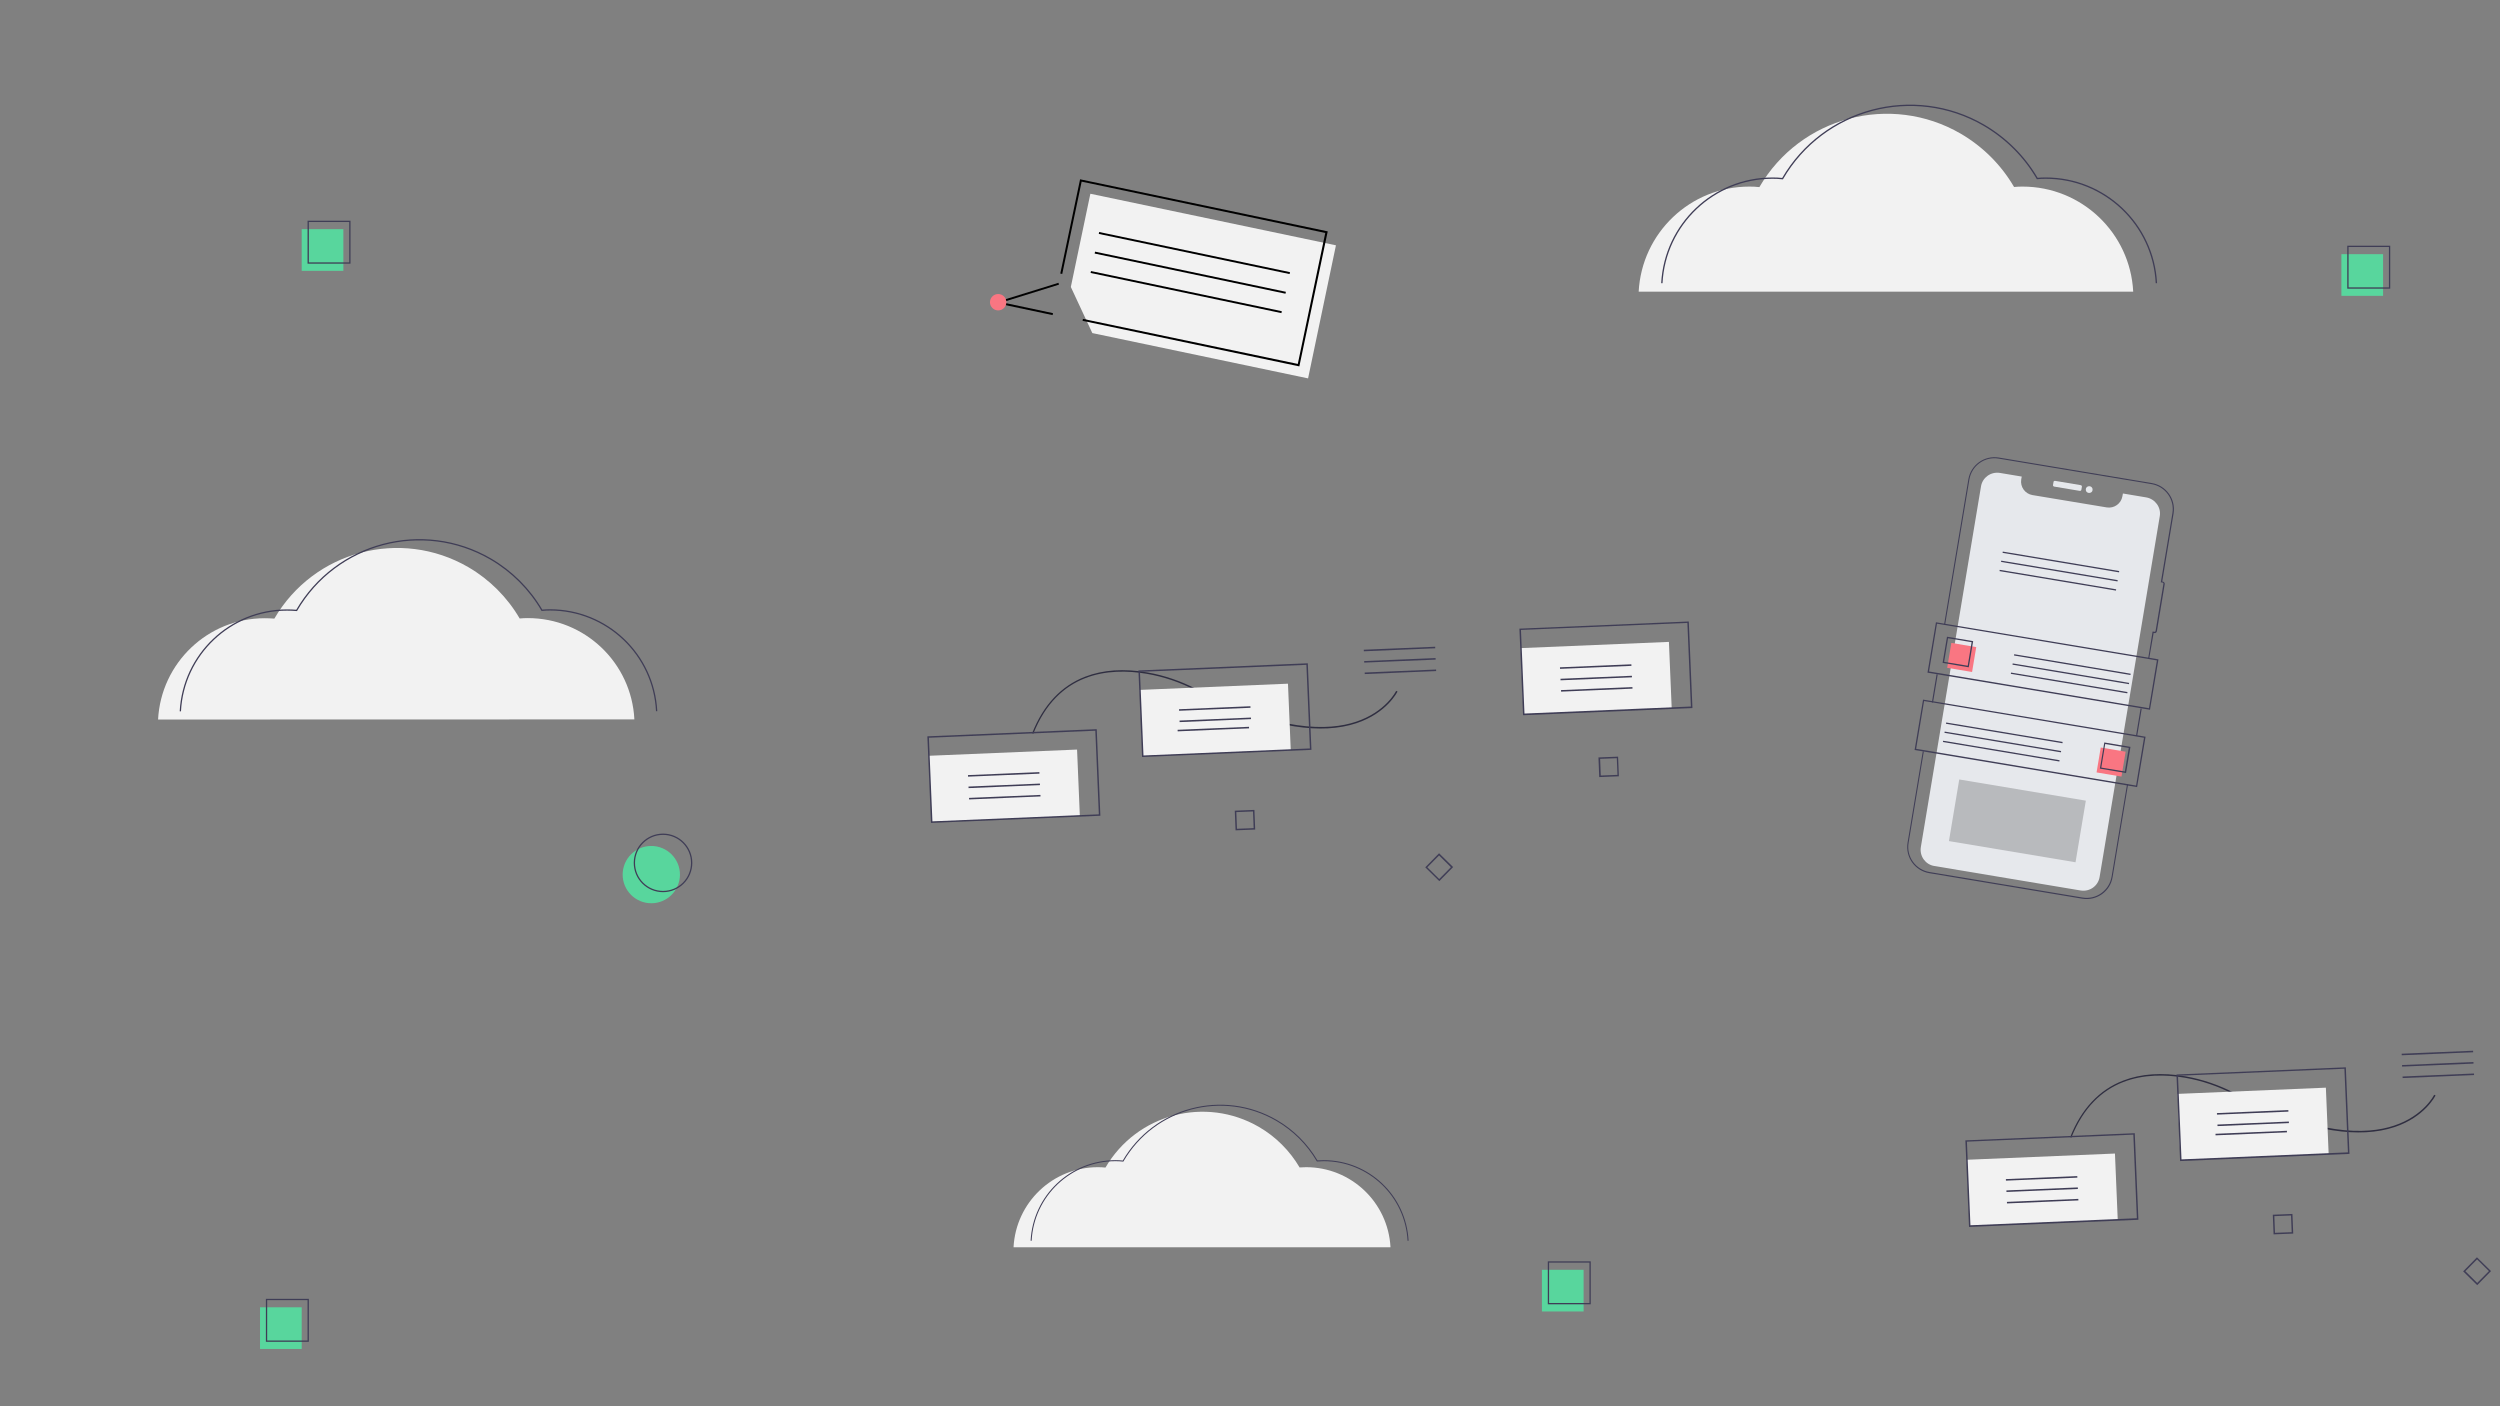 <?xml version="1.0" encoding="utf-8"?>
<!-- Generator: Adobe Illustrator 24.0.3, SVG Export Plug-In . SVG Version: 6.00 Build 0)  -->
<svg version="1.1" id="Layer_1" xmlns="http://www.w3.org/2000/svg" xmlns:xlink="http://www.w3.org/1999/xlink" x="0px" y="0px"
	 viewBox="0 0 1920 1080" style="enable-background:new 0 0 1920 1080;" xml:space="preserve">
<rect x="0" y="0" width="1920" height="1080" fill="#808080" stroke="none"/>
<style type="text/css">
	.st0{opacity:0.4;fill:#FFFFFF;enable-background:new    ;}
	.st1{fill:#F2F2F2;}
	.st2{fill:none;stroke:#3F3D56;stroke-width:1.038;stroke-miterlimit:10;}
	.st3{fill:none;stroke:#3F3D56;stroke-width:0.791;stroke-miterlimit:10;}
	.st4{fill:#58D69D;}
	.st5{fill:none;stroke:#3F3D56;stroke-miterlimit:10;}
	.st6{fill:#3F3D56;}
	.st7{fill:#2F2E41;}
	.st8{fill:#F97682;}
	.st9{fill:none;stroke:#3F3D56;stroke-width:0.85;stroke-miterlimit:10;}
	.st10{fill:#E6E8EC;}
	.st11{opacity:0.2;enable-background:new    ;}
</style>
<rect x="185" y="511.7" class="st0" width="18" height="38"/>
<g id="Cloud3">
	<path class="st1" d="M1258.5,224c2.4-45.2,39.7-80.7,85-80.7c2.6,0,5.1,0.1,7.7,0.4c31.4-54,100.7-72.4,154.7-41
		c16.9,9.9,31,23.9,40.9,40.9c2.1-0.2,4.3-0.3,6.5-0.3c45.3,0,82.7,35.5,85,80.7"/>
	<path class="st2" d="M1276.3,217.5c2.4-45.2,39.7-80.7,85-80.7c2.6,0,5.1,0.1,7.7,0.4c31.4-54,100.7-72.4,154.7-41
		c16.9,9.9,31,23.9,40.9,40.9c2.1-0.2,4.3-0.3,6.5-0.3c45.3,0,82.7,35.5,85,80.7"/>
</g>
<g id="Cloud4">
	<path class="st1" d="M778.4,957.9c1.8-34.5,30.2-61.5,64.8-61.5c1.9,0,3.9,0.1,5.8,0.3c24-41.2,76.7-55.1,117.9-31.2
		c12.9,7.5,23.6,18.2,31.2,31.1c1.6-0.1,3.3-0.2,5-0.2c34.5,0,63,27,64.8,61.5"/>
	<path class="st3" d="M791.9,952.9c1.8-34.5,30.2-61.5,64.8-61.5c1.9,0,3.9,0.1,5.8,0.3c24-41.2,76.7-55.1,117.9-31.2
		c12.9,7.5,23.6,18.2,31.2,31.1c1.6-0.1,3.3-0.2,5-0.2c34.5,0,63,27,64.8,61.5"/>
</g>
<g id="Square4">
	<rect x="199.7" y="1004" class="st4" width="32" height="32"/>
	<rect x="204.7" y="998" class="st5" width="32" height="32"/>
</g>
<g id="Square3">
	<rect x="231.7" y="176" class="st4" width="32" height="32"/>
	<rect x="236.7" y="170" class="st5" width="32" height="32"/>
</g>
<g id="Square5">
	<rect x="1184.2" y="975.2" class="st4" width="32" height="32"/>
	<rect x="1189.2" y="969.2" class="st5" width="32" height="32"/>
</g>
<g id="Circle2">
	<circle class="st4" cx="500.2" cy="671.7" r="22"/>
	<circle class="st5" cx="509.2" cy="662.7" r="22"/>
</g>
<g id="Square1">
	<rect x="1798.2" y="195.2" class="st4" width="32" height="32"/>
	<rect x="1803.2" y="189.2" class="st5" width="32" height="32"/>
</g>
<g id="Cloud1_1_">
	<path class="st1" d="M121.4,552.6c2.3-43.6,38.3-77.8,81.9-77.8c2.5,0,5,0.1,7.4,0.3c30.3-52.1,97-69.7,149-39.5
		c16.3,9.5,29.9,23.1,39.4,39.4c2.1-0.2,4.1-0.3,6.2-0.3c43.7,0,79.7,34.2,81.9,77.8"/>
	<path class="st5" d="M138.5,546.3c2.3-43.6,38.3-77.8,81.9-77.8c2.5,0,5,0.1,7.4,0.3c30.3-52.1,97-69.7,149-39.5
		c16.3,9.5,29.9,23.1,39.4,39.4c2.1-0.2,4.1-0.3,6.2-0.3c43.7,0,79.7,34.2,81.9,77.8"/>
</g>
<g>
	
		<rect x="714.5" y="578.1" transform="matrix(0.999 -4.191423e-02 4.191423e-02 0.999 -24.619 32.864)" class="st1" width="113.9" height="50.9"/>
	<path class="st6" d="M1105.4,676.7l-10.8-10.6l10.6-10.8l10.8,10.6L1105.4,676.7z M1096.2,666.1l9.1,9l9-9.1l-9.1-9L1096.2,666.1z"
		/>
	<path class="st6" d="M964,637.1l-15.1,0.6l-0.6-15.1l15.1-0.6L964,637.1z M950,636.5l12.8-0.5l-0.5-12.8l-12.8,0.5L950,636.5z"/>
	<path class="st6" d="M1243.3,596.2l-15.1,0.6l-0.6-15.1l15.1-0.6L1243.3,596.2z M1229.4,595.6l12.8-0.5l-0.5-12.8l-12.8,0.5
		L1229.4,595.6z"/>
	
		<rect x="743.5" y="594.2" transform="matrix(0.999 -4.191423e-02 4.191423e-02 0.999 -24.253 32.836)" class="st6" width="54.9" height="1.2"/>
	
		<rect x="743.9" y="603" transform="matrix(0.999 -4.191423e-02 4.191423e-02 0.999 -24.621 32.86)" class="st6" width="54.9" height="1.2"/>
	
		<rect x="744.3" y="611.7" transform="matrix(0.999 -4.191423e-02 4.191423e-02 0.999 -24.985 32.885)" class="st6" width="54.9" height="1.2"/>
	
		<rect x="1047.5" y="497.9" transform="matrix(0.999 -4.191423e-02 4.191423e-02 0.999 -19.949 45.493)" class="st6" width="54.9" height="1.2"/>
	
		<rect x="1047.8" y="506.6" transform="matrix(0.999 -4.191423e-02 4.191423e-02 0.999 -20.314 45.513)" class="st6" width="54.9" height="1.2"/>
	
		<rect x="1048.2" y="515.4" transform="matrix(0.999 -4.191423e-02 4.191423e-02 0.999 -20.682 45.538)" class="st6" width="54.9" height="1.2"/>
	<path class="st7" d="M792.7,563.1c8.6-21.7,22.3-36.3,40.7-43.4c13.7-5.3,29.7-6.4,47.7-3.3c13.2,2.3,26,6.7,37.9,12.9
		c63.3,33.3,101.5,32,122.4,25c22.9-7.6,30.8-23.5,30.8-23.7l1.1,0.5c-0.1,0.2-8.1,16.5-31.5,24.3c-13.5,4.5-29.4,5.3-47.4,2.5
		c-22.3-3.5-47.9-12.8-76-27.6c-11.8-6.2-24.4-10.5-37.6-12.8c-29.4-5-68.5-1.2-87.2,46L792.7,563.1z"/>
	<path class="st6" d="M845.1,626.5L715,632l-2.8-66.5l130.1-5.5L845.1,626.5z M716.1,630.8l127.8-5.4l-2.7-64.2l-127.8,5.4
		L716.1,630.8z"/>
	
		<rect x="876.5" y="527.5" transform="matrix(0.999 -4.191423e-02 4.191423e-02 0.999 -22.356 39.61)" class="st1" width="113.9" height="50.9"/>
	
		<rect x="905.6" y="543.6" transform="matrix(0.999 -4.191423e-02 4.191423e-02 0.999 -21.989 39.586)" class="st6" width="54.9" height="1.2"/>
	
		<rect x="906" y="552.3" transform="matrix(0.999 -4.191423e-02 4.191423e-02 0.999 -22.354 39.61)" class="st6" width="54.9" height="1.2"/>
	
		<rect x="904.5" y="559.4" transform="matrix(0.999 -4.191423e-02 4.191423e-02 0.999 -22.653 39.553)" class="st6" width="54.9" height="1.2"/>
	<path class="st6" d="M1007.2,575.9l-130.1,5.5l-2.8-66.5l130.1-5.5L1007.2,575.9z M878.2,580.2l127.8-5.4l-2.7-64.2L875.5,516
		L878.2,580.2z"/>
	
		<rect x="1169.1" y="495.4" transform="matrix(0.999 -4.191423e-02 4.191423e-02 0.999 -20.753 51.846)" class="st1" width="113.9" height="50.9"/>
	
		<rect x="1198.2" y="511.4" transform="matrix(0.999 -4.191423e-02 4.191423e-02 0.999 -20.383 51.821)" class="st6" width="54.9" height="1.2"/>
	
		<rect x="1198.6" y="520.2" transform="matrix(0.999 -4.191423e-02 4.191423e-02 0.999 -20.751 51.846)" class="st6" width="54.9" height="1.2"/>
	
		<rect x="1199" y="528.9" transform="matrix(0.999 -4.191423e-02 4.191423e-02 0.999 -21.115 51.87)" class="st6" width="54.9" height="1.2"/>
	<path class="st6" d="M1299.8,543.8l-130.1,5.5l-2.8-66.5l130.1-5.5L1299.8,543.8z M1170.8,548l127.8-5.4l-2.7-64.2l-127.8,5.4
		L1170.8,548z"/>
</g>
<polyline class="st1" points="838.9,255.8 1004.6,290.6 1026,188.4 837.4,148.8 822.4,220.4 "/>
<polygon points="831.4,246.4 997.9,281.4 1019.7,177.7 829.5,137.7 814.3,210.1 815.8,210.4 830.7,139.5 1017.8,178.9 996.7,279.5 
	831.7,244.9 "/>
<polygon points="763.5,232.5 808.4,242 808.7,240.5 769.6,232.2 813.3,218.6 812.9,217.2 "/>
<rect x="916.1" y="119.7" transform="matrix(0.206 -0.979 0.979 0.206 537.948 1051.855)" width="1.5" height="149.7"/>
<rect x="912.9" y="134.8" transform="matrix(0.206 -0.979 0.979 0.206 520.668 1060.695)" width="1.5" height="149.7"/>
<rect x="909.8" y="149.8" transform="matrix(0.206 -0.979 0.979 0.206 503.499 1069.478)" width="1.5" height="149.7"/>
<circle class="st8" cx="766.6" cy="232.1" r="6.3"/>
<g>
	
		<rect x="1511.7" y="888.4" transform="matrix(0.999 -4.191423e-02 4.191423e-02 0.999 -36.924 66.55)" class="st1" width="113.9" height="50.9"/>
	<path class="st6" d="M1902.5,987l-10.8-10.6l10.6-10.8l10.8,10.6L1902.5,987z M1893.4,976.3l9.1,9l9-9.1l-9.1-9L1893.4,976.3z"/>
	<path class="st6" d="M1761.2,947.4l-15.1,0.6l-0.6-15.1l15.1-0.6L1761.2,947.4z M1747.2,946.8l12.8-0.5l-0.5-12.8l-12.8,0.5
		L1747.2,946.8z"/>
	<path class="st6" d="M2040.5,906.4l-15.1,0.6l-0.6-15.1l15.1-0.6L2040.5,906.4z M2026.5,905.8l12.8-0.5l-0.5-12.8L2026,893
		L2026.5,905.8z"/>
	
		<rect x="1540.7" y="904.5" transform="matrix(0.999 -4.191423e-02 4.191423e-02 0.999 -36.558 66.522)" class="st6" width="54.9" height="1.2"/>
	
		<rect x="1541.1" y="913.2" transform="matrix(0.999 -4.191423e-02 4.191423e-02 0.999 -36.922 66.546)" class="st6" width="54.9" height="1.2"/>
	
		<rect x="1541.5" y="922" transform="matrix(0.999 -4.191423e-02 4.191423e-02 0.999 -37.291 66.571)" class="st6" width="54.9" height="1.2"/>
	
		<rect x="1844.7" y="808.2" transform="matrix(0.999 -4.191423e-02 4.191423e-02 0.999 -32.254 79.179)" class="st6" width="54.9" height="1.2"/>
	
		<rect x="1845" y="816.9" transform="matrix(0.999 -4.191423e-02 4.191423e-02 0.999 -32.619 79.199)" class="st6" width="54.9" height="1.2"/>
	
		<rect x="1845.4" y="825.7" transform="matrix(0.999 -4.191423e-02 4.191423e-02 0.999 -32.987 79.224)" class="st6" width="54.9" height="1.2"/>
	<path class="st7" d="M1589.9,873.3c8.6-21.7,22.3-36.3,40.7-43.4c13.7-5.3,29.7-6.4,47.7-3.3c13.2,2.3,26,6.7,37.9,12.9
		c63.3,33.3,101.5,32,122.4,25c22.9-7.6,30.8-23.5,30.8-23.7l1.1,0.5c-0.1,0.2-8.1,16.5-31.5,24.3c-13.5,4.5-29.4,5.3-47.4,2.5
		c-22.3-3.5-47.9-12.8-76-27.6c-11.8-6.2-24.4-10.5-37.6-12.8c-29.4-5-68.5-1.2-87.2,46L1589.9,873.3z"/>
	<path class="st6" d="M1642.3,936.8l-130.1,5.5l-2.8-66.5l130.1-5.5L1642.3,936.8z M1513.3,941l127.8-5.4l-2.7-64.2l-127.8,5.4
		L1513.3,941z"/>
	
		<rect x="1673.7" y="837.8" transform="matrix(0.999 -4.191423e-02 4.191423e-02 0.999 -34.661 73.296)" class="st1" width="113.9" height="50.9"/>
	
		<rect x="1702.8" y="853.8" transform="matrix(0.999 -4.191423e-02 4.191423e-02 0.999 -34.29 73.271)" class="st6" width="54.9" height="1.2"/>
	
		<rect x="1703.2" y="862.6" transform="matrix(0.999 -4.191423e-02 4.191423e-02 0.999 -34.659 73.296)" class="st6" width="54.9" height="1.2"/>
	
		<rect x="1701.7" y="869.7" transform="matrix(0.999 -4.191423e-02 4.191423e-02 0.999 -34.958 73.239)" class="st6" width="54.9" height="1.2"/>
	<path class="st6" d="M1804.4,886.2l-130.1,5.5l-2.8-66.5l130.1-5.5L1804.4,886.2z M1675.4,890.4l127.8-5.4l-2.7-64.2l-127.8,5.4
		L1675.4,890.4z"/>
	
		<rect x="1966.3" y="805.6" transform="matrix(0.999 -4.191423e-02 4.191423e-02 0.999 -33.054 85.531)" class="st1" width="113.9" height="50.9"/>
	
		<rect x="1995.4" y="821.7" transform="matrix(0.999 -4.191423e-02 4.191423e-02 0.999 -32.688 85.507)" class="st6" width="54.9" height="1.2"/>
	
		<rect x="1995.8" y="830.4" transform="matrix(0.999 -4.191423e-02 4.191423e-02 0.999 -33.052 85.531)" class="st6" width="54.9" height="1.2"/>
	
		<rect x="1996.2" y="839.2" transform="matrix(0.999 -4.191423e-02 4.191423e-02 0.999 -33.42 85.556)" class="st6" width="54.9" height="1.2"/>
	<path class="st6" d="M2097,854l-130.1,5.5l-2.8-66.5l130.1-5.5L2097,854z M1968,858.3l127.8-5.4l-2.7-64.2l-127.8,5.4L1968,858.3z"
		/>
</g>
<path class="st9" d="M1493.5,479.4"/>
<path class="st9" d="M1487.2,517.2"/>
<rect x="1474.6" y="527.5" transform="matrix(0.165 -0.986 0.986 0.165 720.257 1906.302)" class="st6" width="21.9" height="0.9"/>
<path class="st6" d="M1599.2,690.2l-117.5-19.6c-11.1-1.9-18.5-12.3-16.7-23.4l11.7-70.2l0.8,0.1l-11.7,70.2
	c-1.8,10.6,5.4,20.6,16,22.4l117.5,19.6c10.6,1.8,20.6-5.4,22.4-16l11.9-71.2l0.8,0.1l-11.9,71.2
	C1620.8,684.6,1610.3,692,1599.2,690.2z"/>
<rect x="1631.5" y="553.5" transform="matrix(0.165 -0.986 0.986 0.165 825.486 2082.541)" class="st6" width="21.4" height="0.9"/>
<path class="st9" d="M1643.9,543.4"/>
<path class="st9" d="M1650.2,505.6"/>
<path class="st6" d="M1650.6,505.7l-0.8-0.1l3.4-20.6l1.3,0.2c0.5,0.1,0.9-0.2,1-0.7l6-36.1c0.1-0.5-0.2-0.9-0.7-1l-1.3-0.2l8.9-53
	c1.8-10.6-5.4-20.6-16-22.4l-117.5-19.6c-10.6-1.8-20.6,5.4-22.4,16l-18.6,111.3l-0.8-0.1l18.6-111.3c1.9-11.1,12.3-18.5,23.4-16.7
	l117.5,19.6c11.1,1.9,18.5,12.3,16.7,23.4l-8.7,52.2l0.5,0.1c0.9,0.2,1.6,1,1.4,2l-6,36.1c-0.2,0.9-1,1.6-2,1.4l-0.5-0.1
	L1650.6,505.7z"/>
<path class="st10" d="M1578.3,369.3l19.7,3.3c0.6,0.1,1,0.7,0.9,1.2l-0.4,2.3c-0.1,0.6-0.7,1-1.2,0.9l-19.7-3.3
	c-0.6-0.1-1-0.7-0.9-1.2l0.4-2.3C1577.1,369.6,1577.7,369.2,1578.3,369.3z"/>
<circle class="st10" cx="1604.5" cy="376" r="2.6"/>
<path class="st10" d="M1658.7,396.5l-46.2,277c-1.1,6.9-7.6,11.5-14.5,10.4l-112.4-18.8c-6.9-1.1-11.5-7.6-10.4-14.5l0,0l46.2-277
	c1.1-6.9,7.6-11.5,14.5-10.4l0,0l16.8,2.8l-0.4,2.2c-0.9,5.7,2.9,11,8.5,12l57.2,9.5c5.7,0.9,11-2.9,12-8.5l0.4-2.2l17.9,3
	C1655.2,383.2,1659.9,389.7,1658.7,396.5L1658.7,396.5z"/>
<rect x="1524.9" y="580.3" transform="matrix(0.165 -0.986 0.986 0.165 673 2053.761)" class="st11" width="48" height="98.6"/>
<path class="st6" d="M1651.2,545.1l-170.9-28.5l6.5-38.7l170.9,28.5L1651.2,545.1z M1481.5,515.7l168.9,28.2l6.1-36.7L1487.6,479
	L1481.5,515.7z"/>
<rect x="1496.5" y="494.5" transform="matrix(0.165 -0.986 0.986 0.165 760.928 1906.846)" class="st8" width="19.4" height="19.4"/>
<path class="st6" d="M1512,512.5l-20.1-3.4l3.4-20.1l20.1,3.4L1512,512.5z M1493.1,508.3l18.1,3l3-18.1l-18.1-3L1493.1,508.3z"/>
<rect x="1590.6" y="464.3" transform="matrix(0.165 -0.986 0.986 0.165 826.505 1995.152)" class="st6" width="1" height="90.7"/>
<rect x="1589.4" y="471.4" transform="matrix(0.165 -0.986 0.986 0.165 818.531 1999.85)" class="st6" width="1" height="90.7"/>
<rect x="1588.2" y="478.4" transform="matrix(0.165 -0.986 0.986 0.165 810.557 2004.547)" class="st6" width="1" height="90.7"/>
<path class="st6" d="M1641.3,604.5L1470.4,576l6.5-38.7l170.9,28.5L1641.3,604.5z M1471.6,575.1l168.9,28.2l6.1-36.7l-168.9-28.2
	L1471.6,575.1z"/>
<rect x="1611.2" y="574.7" transform="matrix(0.165 -0.986 0.986 0.165 777.658 2087.038)" class="st8" width="19.4" height="19.4"/>
<path class="st6" d="M1632.8,593.7l-20.1-3.4l3.4-20.1l20.1,3.4L1632.8,593.7z M1613.8,589.5l18.1,3l3-18.1l-18.1-3L1613.8,589.5z"
	/>
<rect x="1538.4" y="516.7" transform="matrix(0.165 -0.986 0.986 0.165 731.207 1987.466)" class="st6" width="1" height="90.7"/>
<rect x="1537.2" y="523.7" transform="matrix(0.165 -0.986 0.986 0.165 723.345 1992.097)" class="st6" width="1" height="90.7"/>
<rect x="1536.1" y="530.7" transform="matrix(0.165 -0.986 0.986 0.165 715.437 1996.906)" class="st6" width="1" height="90.7"/>
<rect x="1581.8" y="385.5" transform="matrix(0.165 -0.986 0.986 0.165 896.871 1920.649)" class="st6" width="1" height="90.7"/>
<rect x="1580.6" y="392.5" transform="matrix(0.165 -0.986 0.986 0.165 889.009 1925.28)" class="st6" width="1" height="90.7"/>
<rect x="1579.5" y="399.5" transform="matrix(0.165 -0.986 0.986 0.165 881.101 1930.088)" class="st6" width="1" height="90.7"/>
</svg>

